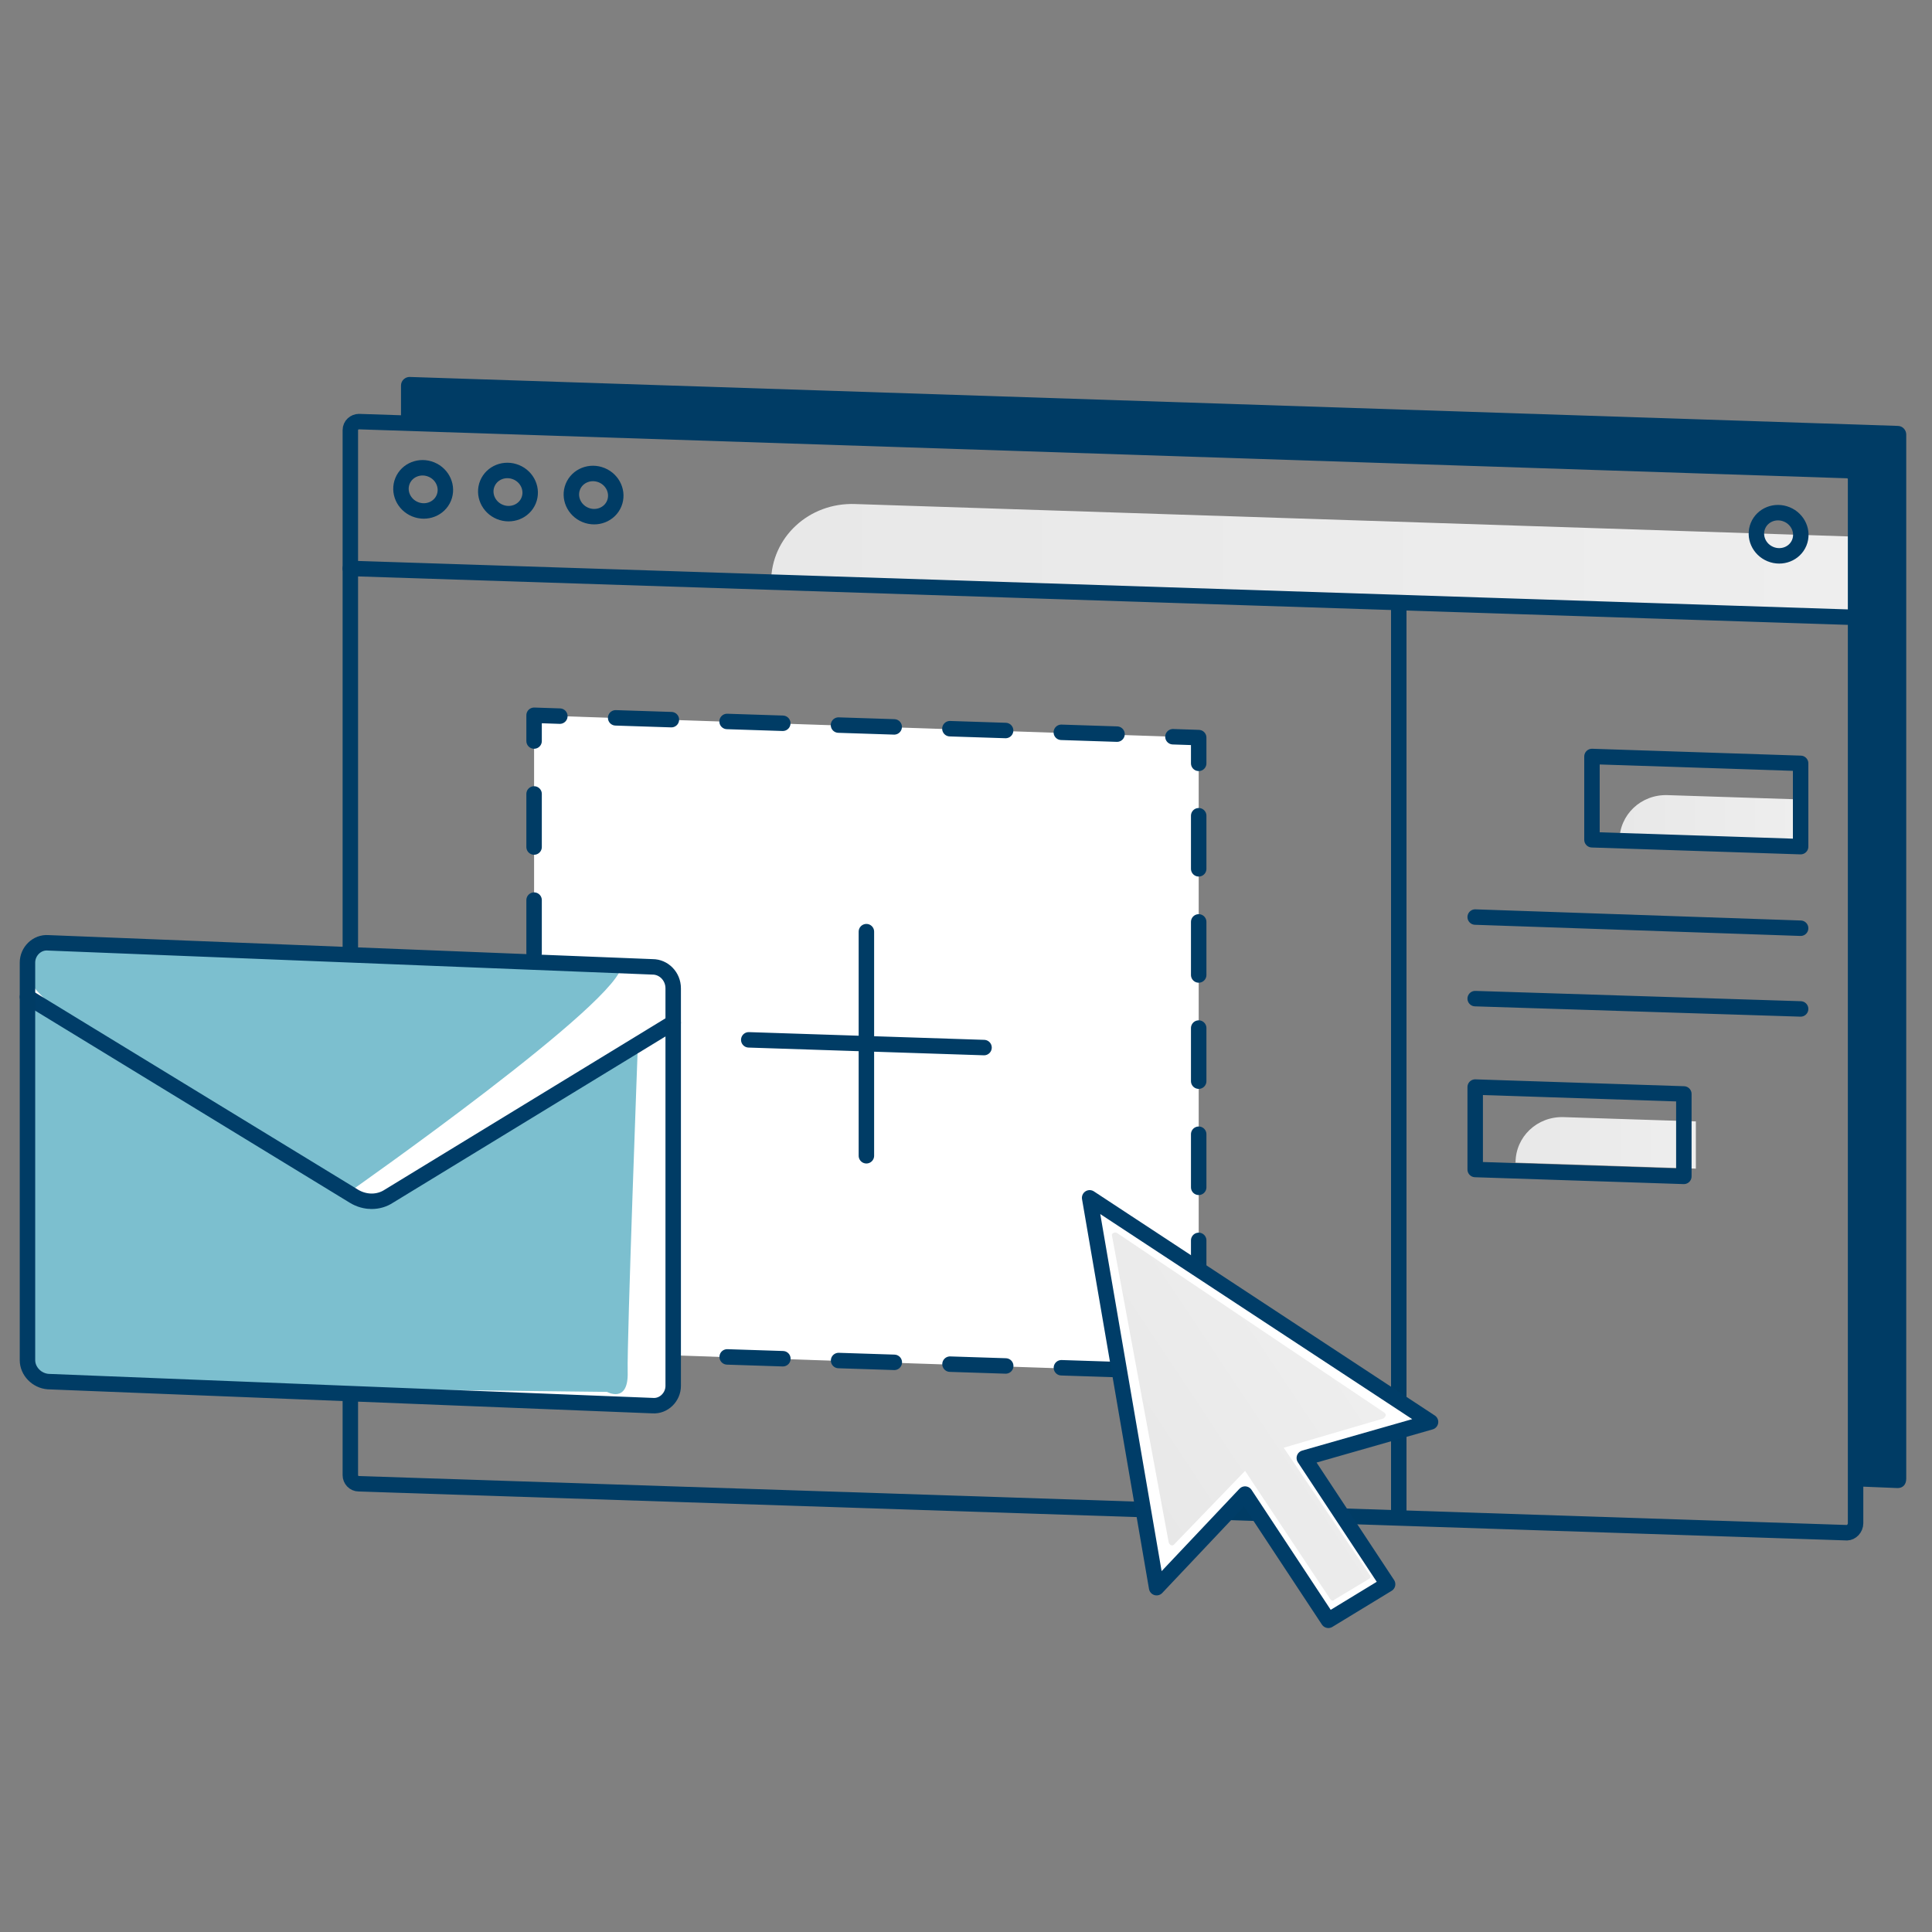 <svg version="1.1" id="Layer_1" xmlns="http://www.w3.org/2000/svg" x="0" y="0" viewBox="0 0 225 225" style="enable-background:new 0 0 225 225" xml:space="preserve"><rect x="0" y="0" width="225" height="225" fill="#808080" stroke="none"/><style>.st3{fill:none;stroke:#003c65;stroke-width:1.8;stroke-linecap:round;stroke-linejoin:round;stroke-miterlimit:10}.st5{fill:#fff}.st6{fill:none;stroke:#003c65;stroke-width:1.8;stroke-linecap:round;stroke-linejoin:round}.st7{fill:none;stroke-dasharray:6.491,6.491}.st7,.st8,.st9{stroke:#003c65;stroke-width:1.8;stroke-linecap:round;stroke-linejoin:round}.st8{fill:none;stroke-dasharray:6.182,6.182}.st9{fill:#fff;stroke-miterlimit:10}.st10{fill:#7cbfcf}</style><g id="C_00000054249919708208837170000003539910220229879967_"><linearGradient id="SVGID_1_" gradientUnits="userSpaceOnUse" x1="170.295" y1="77.592" x2="190.653" y2="77.592" gradientTransform="matrix(1.035 .034 0 1 12.303 11.784)"><stop offset="0" style="stop-color:#e8e8e8"/><stop offset="1" style="stop-color:#eee"/></linearGradient><path d="m209.7 98.6-21.1-.7c0-3 2.5-5.4 5.6-5.3l15.4.5v5.5z" style="fill:url(#SVGID_1_)"/><linearGradient id="SVGID_00000090274636931474591850000001803610295429382567_" gradientUnits="userSpaceOnUse" x1="158.563" y1="115.494" x2="178.921" y2="115.494" gradientTransform="matrix(1.035 .034 0 1 12.303 11.784)"><stop offset="0" style="stop-color:#e8e8e8"/><stop offset="1" style="stop-color:#eee"/></linearGradient><path style="fill:url(#SVGID_00000090274636931474591850000001803610295429382567_)" d="m197.6 136.1-21.1-.7c0-3 2.5-5.4 5.6-5.3l15.4.5v5.5z"/><linearGradient id="SVGID_00000059992804265110525830000008961291542932415412_" gradientUnits="userSpaceOnUse" x1="74.868" y1="48.746" x2="196.838" y2="48.746" gradientTransform="matrix(1.035 .034 0 1 12.303 11.784)"><stop offset="0" style="stop-color:#e8e8e8"/><stop offset="1" style="stop-color:#eee"/></linearGradient><path style="fill:url(#SVGID_00000059992804265110525830000008961291542932415412_)" d="M216.1 71.9 89.8 67.8c0-5.2 4.4-9.3 9.8-9.1l116.5 3.8v9.4z"/><path class="st3" d="m215.1 178.5-173.3-5.7c-.6 0-1-.5-1-1V50.1c0-.6.5-1 1-1l173.3 5.7c.6 0 1 .5 1 1v121.6c0 .6-.5 1.1-1 1.1z"/><path d="m221 173.3-4.9-.2V54.8L46.7 49.3v-4.4c0-.6.5-1 1-1L221 49.6c.6 0 1 .5 1 1v121.6c0 .7-.4 1.1-1 1.1z" style="fill:#003c65"/><ellipse transform="rotate(-67.642 49.285 57.009)" class="st3" cx="49.3" cy="57" rx="2.5" ry="2.6"/><ellipse transform="rotate(-67.642 59.183 57.333)" class="st3" cx="59.2" cy="57.3" rx="2.5" ry="2.6"/><ellipse transform="rotate(-67.642 69.08 57.658)" class="st3" cx="69.1" cy="57.7" rx="2.5" ry="2.6"/><ellipse transform="rotate(-67.642 207.132 62.183)" class="st3" cx="207.1" cy="62.2" rx="2.5" ry="2.6"/><path class="st3" d="m40.8 66.2 175.3 5.7M162.9 70.5v106.2M209.7 98.6l-24.3-.8v-9.7l24.3.8z"/><path class="st5" d="m139.6 159.9-77.4-2.6v-74l77.4 2.6z"/><path class="st6" d="M139.6 156.9v3l-3-.1"/><path class="st7" d="m130.1 159.5-61.6-2"/><path class="st6" d="m65.2 157.4-3-.1v-3"/><path class="st8" d="M62.2 148.1V89.4"/><path class="st6" d="M62.2 86.3v-3l3 .1"/><path class="st7" d="m71.7 83.6 61.6 2"/><path class="st6" d="m136.6 85.8 3 .1v3"/><path class="st8" d="M139.6 95v58.8"/><g><path class="st9" d="M100.9 108.5v26.1M87.2 121.1l27.4.9"/></g><path class="st3" d="m196.1 137-24.3-.8v-9.6l24.3.8zM171.8 106.8l37.9 1.3M171.8 116.3l37.9 1.2"/><g><path class="st5" d="m76 112.6-70.4-2.8c-1.3-.1-2.4 1-2.4 2.3v46.3c0 1.3 1.1 2.4 2.4 2.5l70.4 2.8c1.3.1 2.4-1 2.4-2.3v-46.3c0-1.4-1.1-2.5-2.4-2.5z"/><path class="st10" d="M9.2 119.7s-5.5-4.1-6-6c-.5-1.9-.5-3.9 4.1-4s65.1 2.6 65.1 2.6c.4 4-31.7 26.5-31.7 26.5L9.2 119.7z"/><path class="st10" d="M4 117.1s-.3-3.1-.8 2.9c-.5 6.1 0 36.7 0 36.7s-.2 3.5 4.8 4.2c5.1.6 62.7 1.2 62.7 1.2s2.5 1.4 2.4-2.3c-.1-3.6 1.2-38.5 1.2-38.5L43 140.8 4 117.1z"/><path d="m3.2 116.1 38 23.2c1.3.8 2.9.8 4.1 0l33.1-20.2" style="fill:none;stroke:#003d68;stroke-width:1.8;stroke-linecap:round;stroke-linejoin:round;stroke-miterlimit:10"/><path class="st3" d="m76 112.6-70.4-2.8c-1.3-.1-2.4 1-2.4 2.3v46.3c0 1.3 1.1 2.4 2.4 2.5l70.4 2.8c1.3.1 2.4-1 2.4-2.3v-46.3c0-1.4-1.1-2.5-2.4-2.5z"/></g><g><path style="fill:#fff;stroke:#003d68;stroke-width:1.8;stroke-linecap:round;stroke-linejoin:round;stroke-miterlimit:10" d="m166.6 165.6-39.7-26.1 7.8 45.4L145 174l9.7 14.7 6.9-4.2-9.7-14.7z"/><linearGradient id="SVGID_00000030482403956468987170000011751893418528245636_" gradientUnits="userSpaceOnUse" x1="266.258" y1="423.288" x2="295.499" y2="423.288" gradientTransform="matrix(.865 -.521 -.569 -.854 141.05 672.303)"><stop offset="0" style="stop-color:#e8e8e8"/><stop offset="1" style="stop-color:#eee"/></linearGradient><path style="fill:url(#SVGID_00000030482403956468987170000011751893418528245636_)" d="m161.2 164.5-31.1-20.9c-.3-.2-.7.1-.6.3l6.6 35.7c.1.4.5.5.7.2l8.2-8.5 9.9 14.9c.1.2.4.3.5.1l4-2.4c.2-.1.3-.3.1-.5l-10-14.8 11.6-3.4c.3-.2.4-.5.1-.7z"/></g></g></svg>